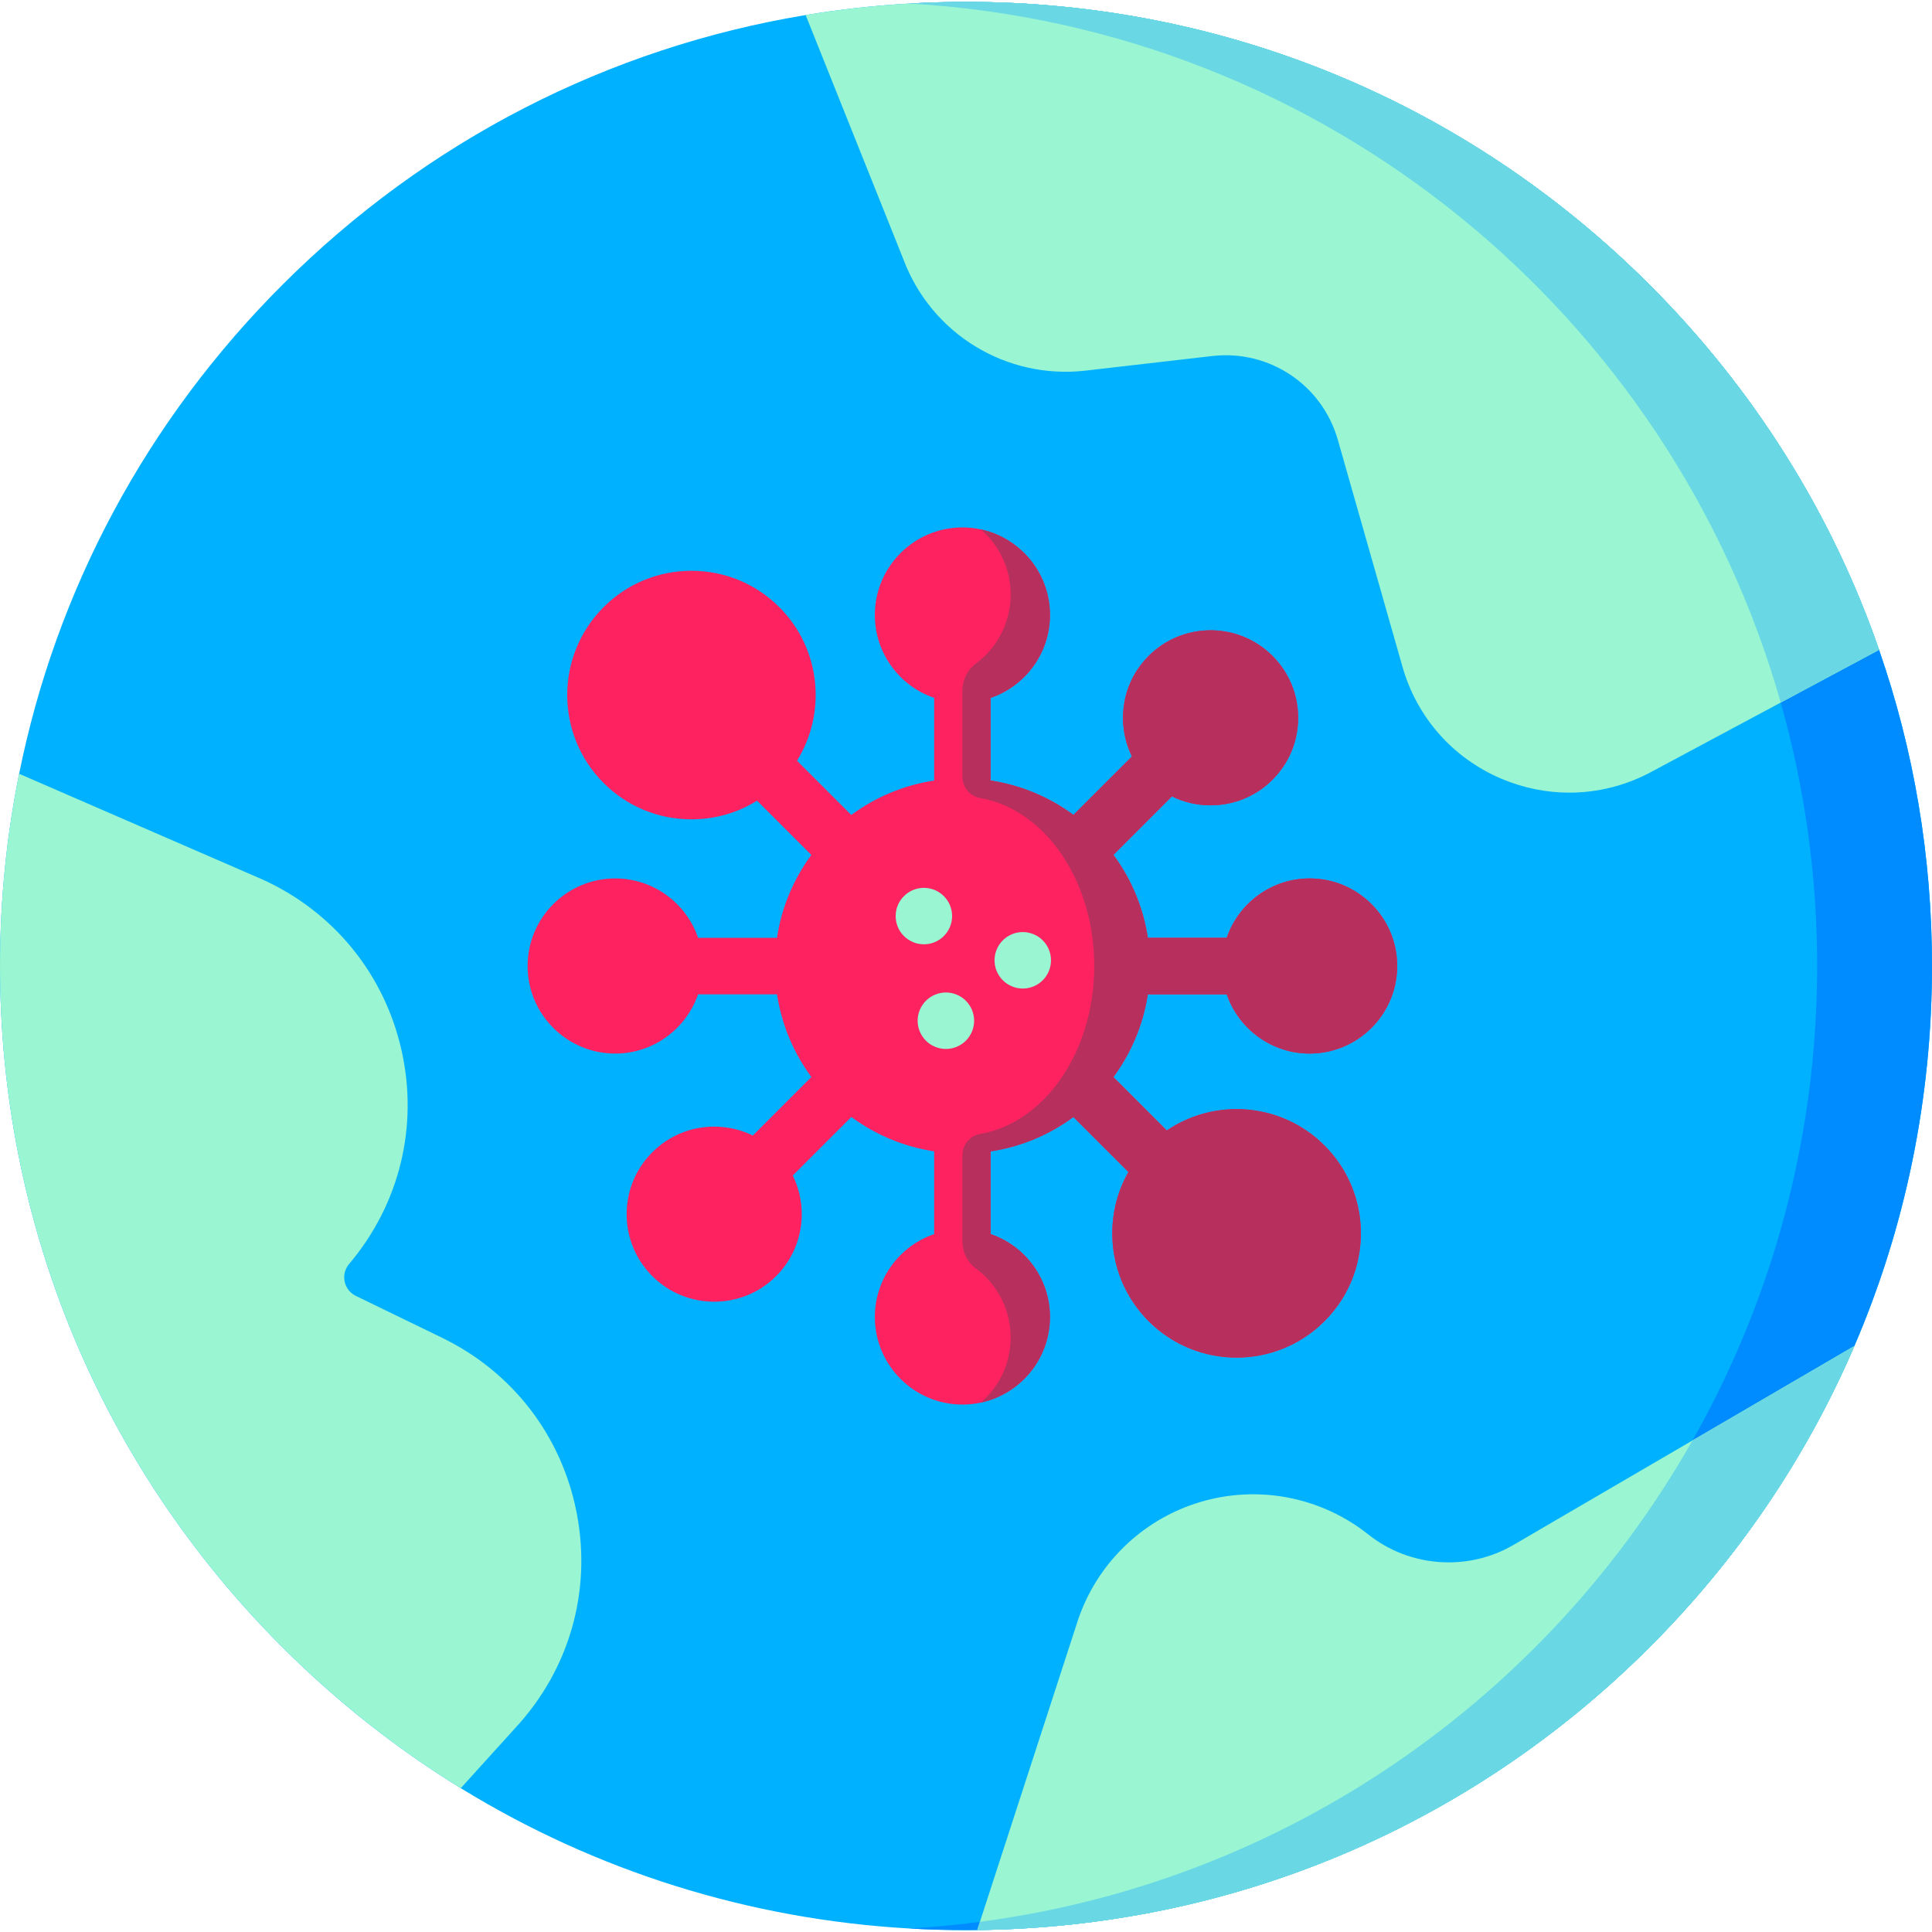 <svg id="Layer_1" enable-background="new 0 0 513 513" height="512" viewBox="0 0 513 513" width="512" xmlns="http://www.w3.org/2000/svg"><g><path d="m513 256.5c0 35.26-7.09 69.43-20.61 100.89-12.69 29.55-31.05 56.71-54.52 80.13-47.75 47.65-110.99 74.2-178.39 74.96-.99.01-1.99.02-2.98.02-5.04 0-10.05-.14-15.04-.43-42.65-2.44-83.33-15.27-119.11-37.26-16.94-10.42-32.79-22.89-47.22-37.29-48.45-48.35-75.13-112.64-75.13-181.02 0-17.34 1.72-34.42 5.08-51.04 9.85-48.92 33.89-93.89 70.05-129.98 38.26-38.18 86.47-62.82 138.79-71.48 9.08-1.51 18.28-2.54 27.58-3.06 4.98-.29 9.98-.44 15-.44 68.51 0 132.92 26.63 181.37 74.98 27.89 27.83 48.56 60.94 61.08 97.08 9.25 26.64 14.05 54.92 14.05 83.94z" fill="#00b1ff"/><path d="m513 256.5c0 35.26-7.09 69.43-20.61 100.89-12.69 29.55-31.05 56.71-54.52 80.13-47.75 47.65-110.99 74.2-178.39 74.96-.99.01-1.99.02-2.98.02-5.04 0-10.05-.14-15.04-.43 134.42-7.75 241.04-119.21 241.04-255.57 0-136.34-106.6-247.8-241-255.56 4.98-.29 9.98-.44 15-.44 68.51 0 132.92 26.63 181.37 74.98 27.89 27.83 48.56 60.94 61.08 97.08 9.25 26.64 14.05 54.92 14.05 83.94z" fill="#008cff"/><g fill="#99f5d2"><path d="m498.95 172.56-26.12 13.99-34.2 18.32c-6.84 3.72-14.37 5.6-21.92 5.6-6.06 0-12.13-1.21-17.9-3.63-12.94-5.44-22.57-16.29-26.41-29.78l-17.16-60.24c-4.18-14.66-18.22-24.03-33.41-22.28l-33.56 3.87c-20.98 2.42-40.84-9.66-48.32-29.37l-26.03-65.04c9.08-1.51 18.28-2.54 27.58-3.06 4.98-.29 9.98-.44 15-.44 68.51 0 132.92 26.63 181.37 74.98 27.89 27.83 48.56 60.94 61.08 97.08z"/><path d="m136.94 458.7-14.59 16.11c-16.94-10.42-32.79-22.89-47.22-37.29-48.45-48.35-75.13-112.64-75.13-181.02 0-17.34 1.72-34.42 5.08-51.04l64.5 28.02c.04.01.08.03.12.05 18.91 8.59 32.37 25.13 36.92 45.37 4.54 20.21-.53 40.89-13.92 56.72-1.51 1.78-1.39 3.7-1.18 4.68s.87 2.78 2.99 3.81l22.82 11.08c18.89 9.17 31.96 26.25 35.86 46.86 3.89 20.59-2.03 41.24-16.25 56.65z"/><path d="m492.39 357.39c-12.69 29.55-31.05 56.71-54.52 80.13-47.75 47.65-110.99 74.2-178.39 74.96l.71-2.18 25.89-79.67c4.97-15.27 17.13-27.15 32.54-31.78 15.42-4.63 32.15-1.41 44.74 8.62 10.95 8.71 26.41 9.82 38.49 2.76l47.55-27.75z"/></g><path d="m449.4 382.48 42.99-25.09c-12.69 29.55-31.05 56.71-54.52 80.13-47.75 47.65-110.99 74.2-178.39 74.96l.71-2.18c81.25-10.68 150.5-59.47 189.21-127.82z" fill="#69d8e4"/><path d="m241.5.94c4.98-.29 9.98-.44 15-.44 68.51 0 132.92 26.63 181.37 74.98 27.89 27.83 48.56 60.94 61.08 97.08l-26.12 13.99c-29.13-102.76-120.84-179.23-231.33-185.61z" fill="#69d8e4"/><g><path d="m304.775 264.02c-1.24 8.13-4.46 15.63-9.14 21.98l14.18 14.18c12.83-8.72 30.5-7.39 41.86 3.97 6.24 6.24 9.67 14.52 9.67 23.34 0 8.81-3.43 17.1-9.67 23.34-6.43 6.43-14.88 9.65-23.33 9.65s-16.9-3.22-23.34-9.65c-6.23-6.24-9.66-14.53-9.66-23.34 0-5.8 1.49-11.38 4.28-16.29l-14.61-14.6c-6.34 4.68-13.84 7.89-21.97 9.12v21.97c9.15 3.13 15.75 11.81 15.75 22.01 0 12.82-10.43 23.25-23.25 23.25s-23.25-10.43-23.25-23.25c0-10.2 6.6-18.88 15.75-22.01v-21.97c-8.14-1.24-15.64-4.45-21.99-9.13l-15.55 15.54c4.27 8.69 2.79 19.5-4.42 26.71-4.53 4.54-10.49 6.8-16.44 6.8-5.96 0-11.91-2.26-16.44-6.8-4.39-4.39-6.81-10.23-6.81-16.44s2.42-12.05 6.81-16.44 10.23-6.81 16.44-6.81c3.61 0 7.1.82 10.26 2.37l15.54-15.54c-4.68-6.34-7.89-13.83-9.13-21.96h-20.96c-3.14 9.14-11.82 15.73-22.01 15.73-12.82 0-23.25-10.43-23.25-23.25s10.43-23.25 23.25-23.25c10.21 0 18.9 6.61 22.02 15.77h20.94c1.23-8.15 4.44-15.65 9.13-22.01l-14.41-14.41c-5.18 3.23-11.17 4.96-17.42 4.96-8.82 0-17.11-3.43-23.34-9.67-12.87-12.86-12.87-33.8 0-46.67 6.23-6.23 14.52-9.66 23.34-9.66 8.81 0 17.1 3.43 23.33 9.66 11.05 11.05 12.61 28.04 4.69 40.77l14.41 14.41c6.35-4.69 13.86-7.91 22.01-9.15v-21.94c-9.15-3.12-15.75-11.81-15.75-22.01 0-12.82 10.43-23.25 23.25-23.25s23.25 10.43 23.25 23.25c0 10.2-6.6 18.89-15.75 22.01v21.94c8.14 1.24 15.64 4.45 21.99 9.13l15.53-15.52c-1.55-3.15-2.37-6.64-2.37-10.26 0-6.21 2.42-12.05 6.81-16.44 9.07-9.07 23.82-9.07 32.88 0 4.39 4.39 6.81 10.23 6.81 16.44s-2.42 12.05-6.81 16.44c-4.53 4.54-10.48 6.8-16.44 6.8-3.52 0-7.04-.79-10.27-2.38l-15.53 15.53c4.69 6.36 7.91 13.87 9.14 22.03h20.94c3.12-9.16 11.81-15.77 22.02-15.77 12.82 0 23.25 10.43 23.25 23.25s-10.43 23.25-23.25 23.25c-10.19 0-18.87-6.59-22.01-15.73z" fill="#ff2261"/><path d="m304.775 264.02c-1.24 8.13-4.46 15.63-9.14 21.98l14.18 14.18c13.79-9.37 33.16-7.14 44.29 6.68 4.15 5.15 6.66 11.51 7.15 18.11.72 9.74-2.75 19.03-9.58 25.86-6.43 6.43-14.88 9.65-23.33 9.65s-16.9-3.22-23.34-9.65c-6.23-6.24-9.66-14.53-9.66-23.34 0-5.8 1.49-11.38 4.28-16.29l-14.61-14.6c-6.34 4.68-13.84 7.89-21.97 9.12v21.97c9.15 3.13 15.75 11.81 15.75 22.01 0 11.15-7.89 20.5-18.39 22.74 4.87-4.18 7.95-10.38 7.95-17.3 0-7.519-3.636-14.189-9.25-18.341-2.257-1.669-3.56-4.331-3.56-7.137v-22.932c0-2.766 1.972-5.158 4.698-5.63 17.111-2.959 30.302-21.799 30.302-44.6s-13.191-41.642-30.302-44.6c-2.725-.471-4.698-2.864-4.698-5.63v-22.932c0-2.807 1.303-5.468 3.56-7.137 5.615-4.152 9.25-10.821 9.25-18.341 0-6.92-3.08-13.12-7.95-17.3 10.5 2.24 18.39 11.59 18.39 22.74 0 10.2-6.6 18.89-15.75 22.01v21.94c8.14 1.24 15.64 4.45 21.99 9.13l15.53-15.52c-2.08-4.22-2.84-9.06-2.08-14 .52-3.38 1.82-6.62 3.78-9.43 8.54-12.23 25.58-13.32 35.62-3.27 4.39 4.39 6.81 10.23 6.81 16.44s-2.42 12.05-6.81 16.44c-4.53 4.54-10.48 6.8-16.44 6.8-3.52 0-7.04-.79-10.27-2.38l-15.53 15.53c4.69 6.36 7.91 13.87 9.14 22.03h20.94c3.35-9.83 13.12-16.73 24.3-15.66 10.82 1.03 19.61 9.67 20.82 20.47 1.57 14.01-9.4 25.92-23.1 25.92-10.19 0-18.87-6.59-22.01-15.73z" fill="#b7305d"/><g fill="#99f5d2"><circle cx="245.318" cy="243.244" r="7.495"/><ellipse cx="251.048" cy="270.977" rx="7.495" ry="7.495" transform="matrix(.383 -.924 .924 .383 -95.374 399.216)"/><ellipse cx="271.457" cy="254.939" rx="7.495" ry="7.495" transform="matrix(.383 -.924 .924 .383 -67.958 408.172)"/></g></g></g></svg>